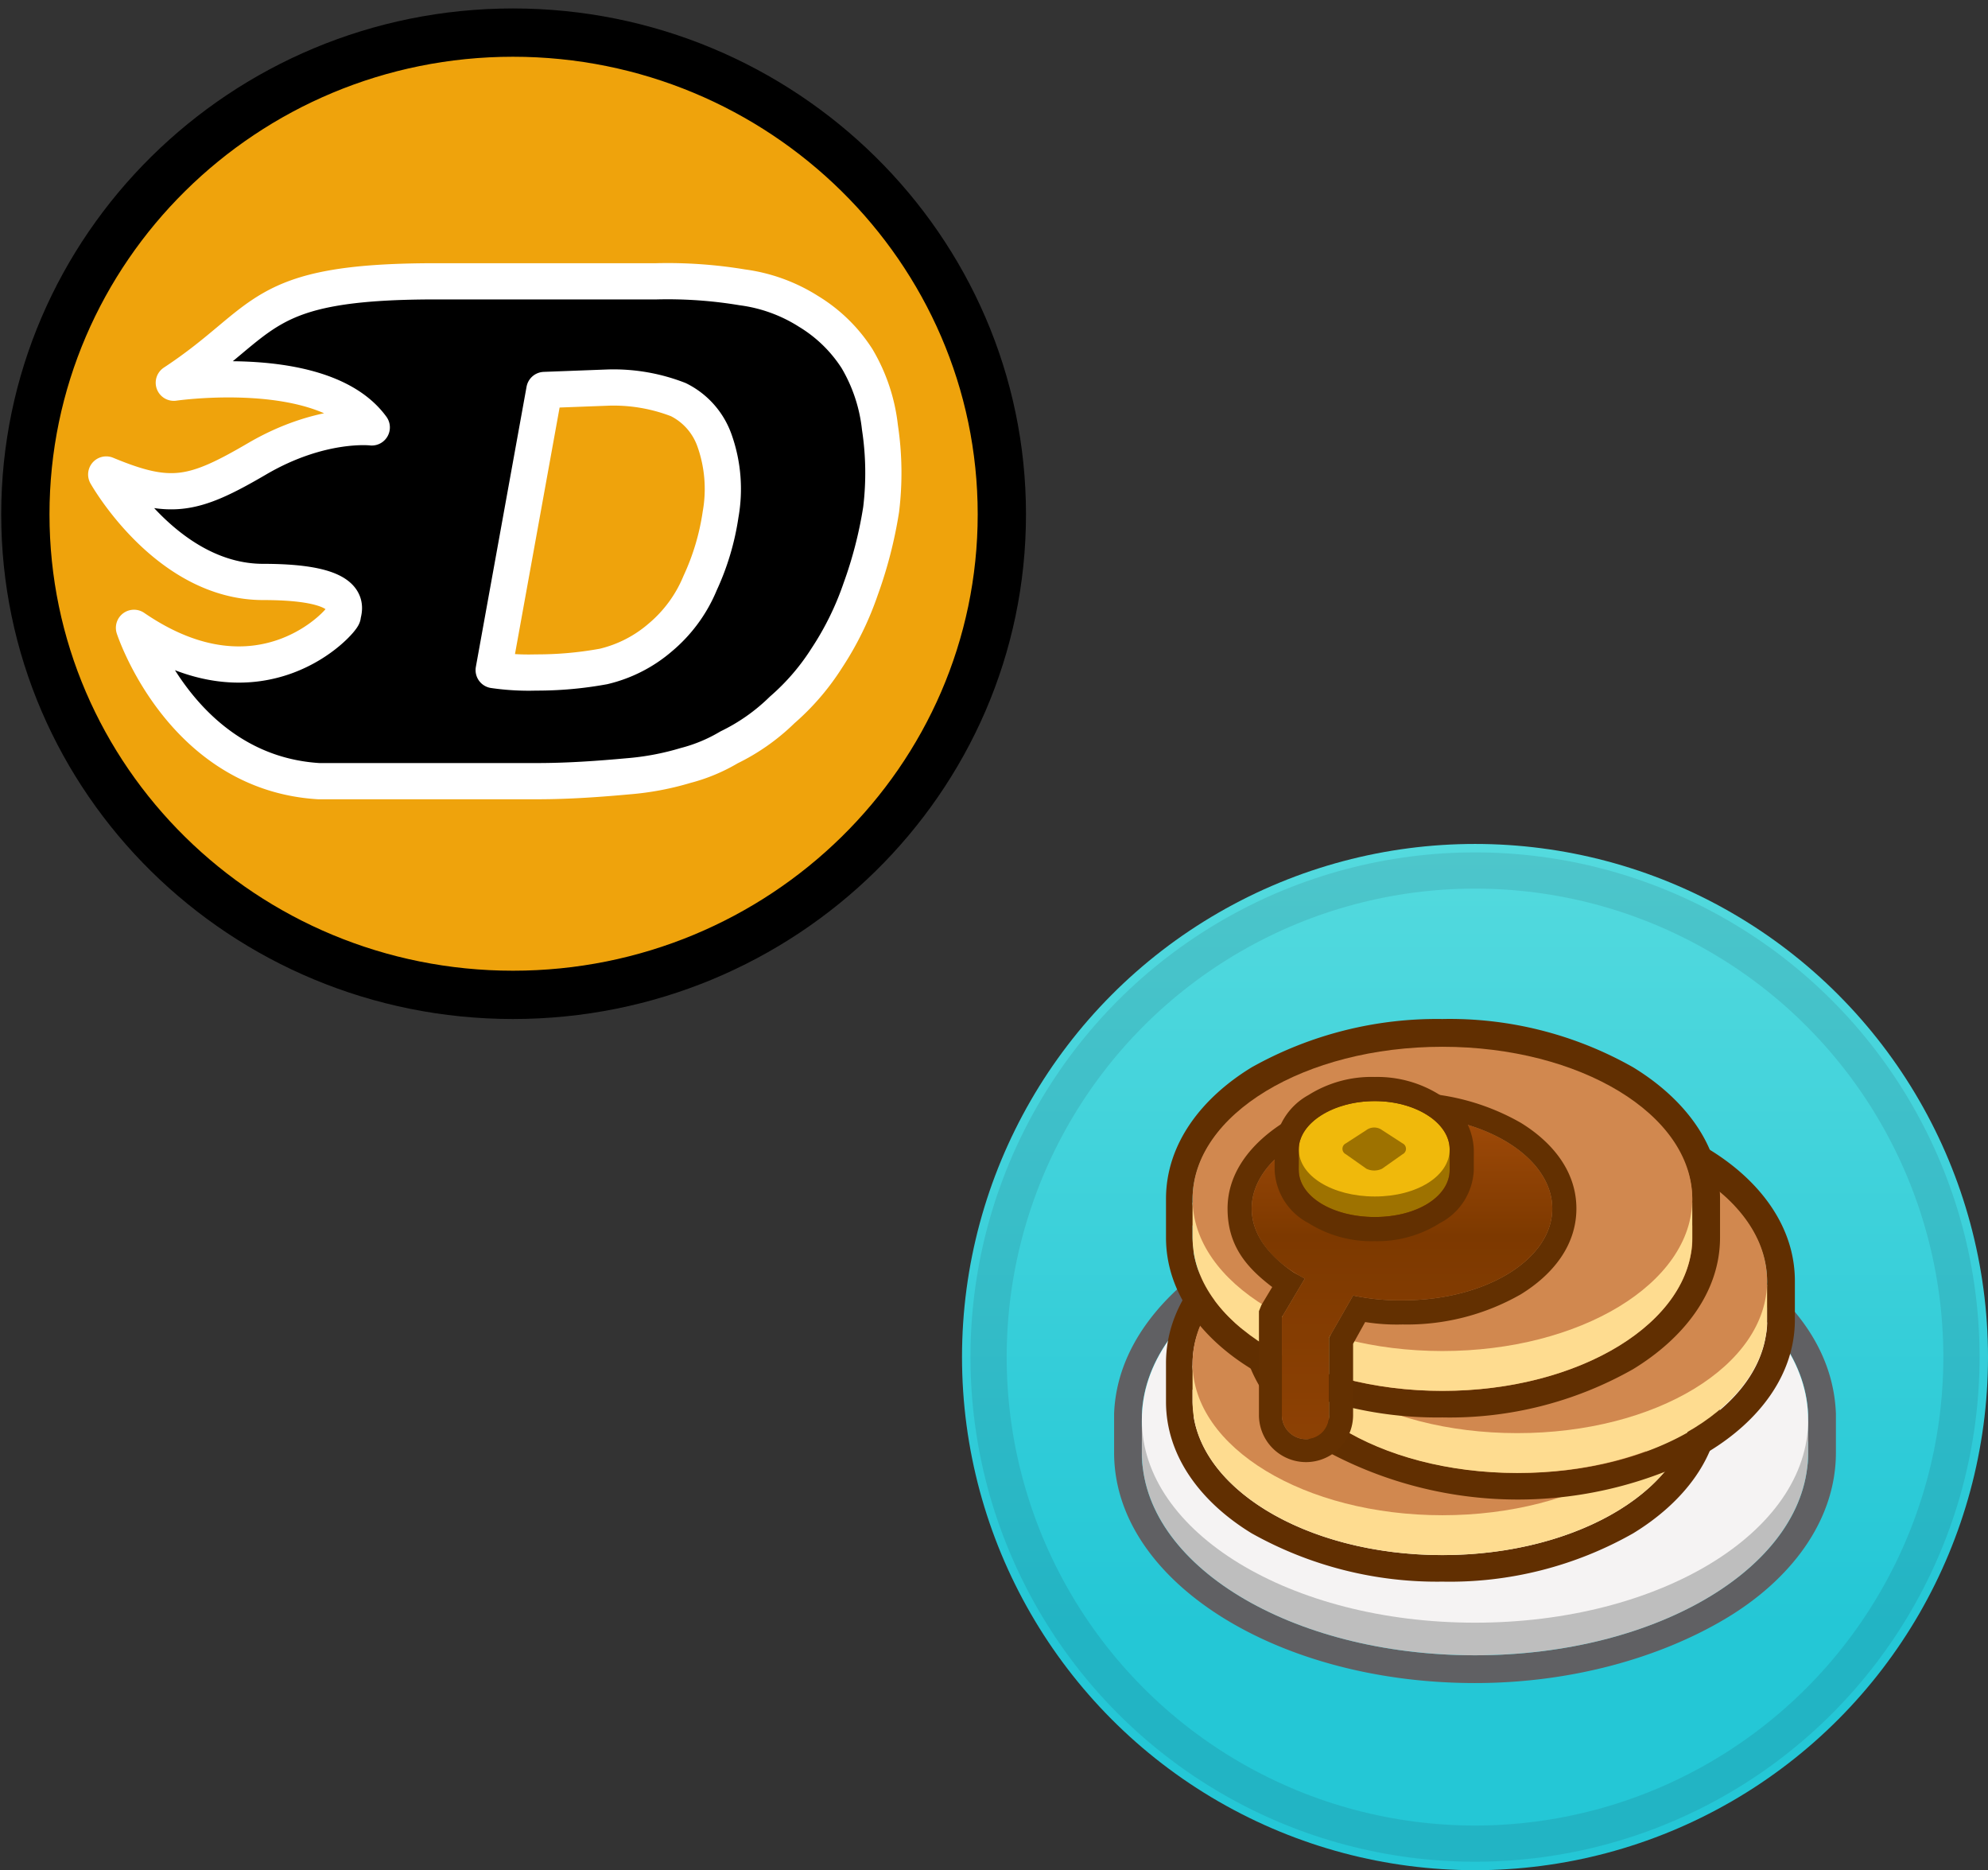 <svg xmlns="http://www.w3.org/2000/svg" xmlns:xlink="http://www.w3.org/1999/xlink" width="164.7" height="154.9" viewBox="0 0 164.7 154.9"><rect x="0" y="0" width="164.7" height="154.9" fill="#333333" stroke="none"/><defs><style>.cls-1{fill:url(#linear-gradient);}.cls-2{fill:#606063;}.cls-15,.cls-2,.cls-5,.cls-8,.cls-9{fill-rule:evenodd;}.cls-3{fill:#bebebe;}.cls-4{fill:#f5f3f3;}.cls-5{fill:#612f01;}.cls-6{fill:#fedc90;}.cls-7{fill:#d1884f;}.cls-8{fill:url(#linear-gradient-2);}.cls-9{fill:#633001;}.cls-10{fill:#9e7200;}.cls-11{fill:#f0b90b;}.cls-12,.cls-13{fill:none;}.cls-12{stroke:#191326;opacity:0.1;isolation:isolate;}.cls-12,.cls-15{stroke-width:3px;}.cls-14{fill:#efa30c;stroke:#000;stroke-miterlimit:10;stroke-width:4px;}.cls-15{stroke:#fff;stroke-linejoin:round;}</style><linearGradient id="linear-gradient" x1="133.31" y1="95.64" x2="133.31" y2="10.64" gradientTransform="matrix(1, 0, 0, -1, -11.1, 165.56)" gradientUnits="userSpaceOnUse"><stop offset="0" stop-color="#54dade"/><stop offset="0.76" stop-color="#24c7d6"/></linearGradient><linearGradient id="linear-gradient-2" x1="127.28" y1="72.91" x2="127.28" y2="46.63" gradientTransform="matrix(1, 0, 0, -1, 0, 180)" gradientUnits="userSpaceOnUse"><stop offset="0" stop-color="#9f4a08"/><stop offset="0.37" stop-color="#7d3900"/><stop offset="1" stop-color="#8d4104"/></linearGradient></defs><title>dcash-cake</title><g id="CAKE"><circle class="cls-1" cx="122.2" cy="112.4" r="42.5"/><path class="cls-2" d="M105.7,131.5v.5a10.9,10.9,0,0,0,.1,1.8h-.1v.9a6.6,6.6,0,0,0,.1,1.4c1.1,8.6,13,15.4,27.5,15.4s26.4-6.8,27.5-15.4a6.6,6.6,0,0,0,.1-1.4v-.9h-.1a10.9,10.9,0,0,0,.1-1.8v-.5c-.4-9-12.6-16.3-27.6-16.3s-27.2,7.3-27.6,16.3Zm-2.3,0c.2-5.5,4-10.1,9.2-13.3s12.7-5.2,20.7-5.2,15.3,1.9,20.7,5.2,9,7.8,9.2,13.3h0v3.2c0,5.7-3.8,10.6-9.2,13.8s-12.7,5.3-20.7,5.3-15.3-2-20.7-5.3-9.2-8.1-9.2-13.8v-3.2Z" transform="translate(-11.1 -14.4)"/><path class="cls-3" d="M160.9,134.7c0,9.3-12.3,16.8-27.6,16.8s-27.6-7.5-27.6-16.8v-2.6h55.2v2.6Z" transform="translate(-11.1 -14.4)"/><path class="cls-4" d="M160.9,132c0,9.3-12.3,16.8-27.6,16.8s-27.6-7.5-27.6-16.8,12.4-16.8,27.6-16.8,27.6,7.5,27.6,16.8Z" transform="translate(-11.1 -14.4)"/><path id="H" class="cls-5" d="M109.9,127.3h0a5.4,5.4,0,0,0,.4,2.2h-.4v1c0,.4.1.9.1,1.3,1.1,6.4,9.9,11.4,20.6,11.4s19.5-5,20.6-11.4a5.7,5.7,0,0,0,.1-1.3v-1H151a7.6,7.6,0,0,0,.3-2.1h0c0-7-9.3-12.6-20.7-12.6S110,120.3,109.9,127.3Zm-2.2,0h0v3.2c0,4.6,3,8.4,7.1,10.9a31.4,31.4,0,0,0,15.8,4,30.8,30.8,0,0,0,15.8-4c4.1-2.5,7.2-6.3,7.2-10.9v-3.2c0-4.6-3.1-8.4-7.2-10.9a30.8,30.8,0,0,0-15.8-4,31.4,31.4,0,0,0-15.8,4C110.7,118.9,107.7,122.7,107.7,127.3Z" transform="translate(-11.1 -14.4)"/><path id="I" class="cls-6" d="M151.3,130.5c0,7-9.3,12.7-20.7,12.7s-20.7-5.7-20.7-12.7v-3h41.4Z" transform="translate(-11.1 -14.4)"/><path id="J" class="cls-7" d="M151.3,127.3c0,7-9.3,12.6-20.7,12.6s-20.7-5.6-20.7-12.6,9.3-12.6,20.7-12.6S151.3,120.3,151.3,127.3Z" transform="translate(-11.1 -14.4)"/><path class="cls-5" d="M116.2,120.5h0a7.8,7.8,0,0,0,.3,2.2h-.3v1a5.7,5.7,0,0,0,.1,1.3c1,6.4,9.8,11.4,20.6,11.4s19.5-5,20.5-11.4a5.7,5.7,0,0,0,.1-1.3v-1h-.3a7.6,7.6,0,0,0,.3-2.1h0c0-7-9.2-12.6-20.6-12.6S116.2,113.5,116.2,120.5Zm-2.3,0h0v3.2c0,4.6,3,8.4,7.1,10.9a33.4,33.4,0,0,0,31.7,0c4.1-2.5,7.1-6.3,7.1-10.9v-3.2c0-4.6-3-8.4-7.1-10.9a33.4,33.4,0,0,0-31.7,0C116.9,112.1,113.9,115.9,113.9,120.5Z" transform="translate(-11.1 -14.4)"/><path class="cls-6" d="M157.5,123.7c0,7-9.2,12.7-20.7,12.7s-20.6-5.7-20.6-12.7v-2.9h41.3Z" transform="translate(-11.1 -14.4)"/><path class="cls-7" d="M157.5,120.5c0,7-9.2,12.6-20.7,12.6s-20.6-5.6-20.6-12.6,9.2-12.6,20.6-12.6S157.5,113.5,157.5,120.5Z" transform="translate(-11.1 -14.4)"/><path class="cls-5" d="M109.9,113.7h0a5.4,5.4,0,0,0,.4,2.2h-.4v1c0,.4.1.9.1,1.3,1.1,6.4,9.9,11.4,20.6,11.4s19.5-5,20.6-11.4a5.7,5.7,0,0,0,.1-1.3v-1H151a7.6,7.6,0,0,0,.3-2.1h0c0-7-9.3-12.6-20.7-12.6S110,106.7,109.9,113.7Zm-2.2,0h0v3.2c0,4.6,3,8.4,7.1,10.9a31.4,31.4,0,0,0,15.8,4,30.8,30.8,0,0,0,15.8-4c4.1-2.5,7.2-6.3,7.2-10.9v-3.2c0-4.6-3.1-8.4-7.2-10.9a30.8,30.8,0,0,0-15.8-4,31.4,31.4,0,0,0-15.8,4C110.7,105.3,107.7,109.1,107.7,113.7Z" transform="translate(-11.1 -14.4)"/><path class="cls-6" d="M151.3,116.9c0,7-9.3,12.7-20.7,12.7s-20.7-5.7-20.7-12.7V114h41.4Z" transform="translate(-11.1 -14.4)"/><path class="cls-7" d="M151.3,113.7c0,7-9.3,12.6-20.7,12.6s-20.7-5.6-20.7-12.6,9.3-12.6,20.7-12.6S151.3,106.7,151.3,113.7Z" transform="translate(-11.1 -14.4)"/><path class="cls-8" d="M114.8,114.5c0,2.3,1.7,4.4,4.4,5.8l-1.9,3.2v8.1a2,2,0,0,0,2,2,1.9,1.9,0,0,0,1.9-2v-6.4l2-3.5a18.4,18.4,0,0,0,4.1.4c6.9,0,12.4-3.4,12.4-7.6s-5.5-7.7-12.4-7.7S114.8,110.3,114.8,114.5Z" transform="translate(-11.1 -14.4)"/><path class="cls-9" d="M119.2,120.3l-.9-.5c-2.1-1.4-3.5-3.2-3.5-5.3,0-4.2,5.6-7.7,12.5-7.7s12.4,3.5,12.4,7.7-5.5,7.6-12.4,7.6a18.4,18.4,0,0,1-4.1-.4l-2,3.5v6.4a1.9,1.9,0,0,1-1.9,2,2,2,0,0,1-2-2v-8.1l1.9-3.2Zm-3.8,3.3v8a3.9,3.9,0,1,0,7.8,0v-5.9l1-1.8a16.7,16.7,0,0,0,3.1.2,19,19,0,0,0,9.8-2.5c2.6-1.6,4.6-4,4.6-7.1s-2-5.5-4.6-7.1a19,19,0,0,0-9.8-2.5,19.4,19.4,0,0,0-9.9,2.5c-2.5,1.6-4.6,4-4.6,7.1s1.6,4.9,3.7,6.5l-.9,1.5-.2.5v.6Z" transform="translate(-11.1 -14.4)"/><path id="K" class="cls-10" d="M118.7,111.3c0,2.2,2.8,3.9,6.3,3.9s6.2-1.7,6.2-3.9-2.8-4-6.2-4S118.7,109.1,118.7,111.3Z" transform="translate(-11.1 -14.4)"/><path class="cls-10" d="M118.7,109.6h12.5v1.7H118.7Z" transform="translate(-11.1 -14.4)"/><path class="cls-11" d="M118.7,109.6c0,2.2,2.8,3.9,6.3,3.9s6.2-1.7,6.2-3.9-2.8-4-6.2-4S118.7,107.4,118.7,109.6Z" transform="translate(-11.1 -14.4)"/><path class="cls-10" d="M122.6,109.1l1.7-1.1a1.1,1.1,0,0,1,1.3,0l1.7,1.1a.5.5,0,0,1,0,.9l-1.7,1.2a1.5,1.5,0,0,1-1.3,0l-1.7-1.2A.5.5,0,0,1,122.6,109.1Z" transform="translate(-11.1 -14.4)"/><path class="cls-9" d="M119.5,105.1a9.8,9.8,0,0,1,5.5-1.5,9.7,9.7,0,0,1,5.4,1.5,5.4,5.4,0,0,1,2.8,4.5v1.7a5.2,5.2,0,0,1-2.8,4.4,9.7,9.7,0,0,1-5.4,1.5,9.8,9.8,0,0,1-5.5-1.5,5.2,5.2,0,0,1-2.8-4.4v-1.7A5.4,5.4,0,0,1,119.5,105.1Zm5.5.5c-3.5,0-6.3,1.8-6.3,4v1.7c0,2.2,2.8,3.9,6.3,3.9s6.2-1.7,6.2-3.9v-1.7C131.2,107.4,128.4,105.6,125,105.6Z" transform="translate(-11.1 -14.4)"/><circle class="cls-12" cx="122.2" cy="112.4" r="40.3"/></g><g id="DCASH"><polyline class="cls-13" points="0 85 0 0 85 0 85 85"/><path class="cls-14" d="M53.6,17.1C75.9,17.1,94.1,35,94.1,57S75.9,96.8,53.6,96.8,13.2,79,13.2,57,31.3,17.1,53.6,17.1" transform="translate(-11.1 -14.4)"/><polyline class="cls-13" points="0 85 0 0 85 0 85 85"/><polyline class="cls-13" points="0 85 0 0 85 0 85 85"/><path class="cls-15" d="M84,49.8a14.2,14.2,0,0,0-1.9-5.7,12.4,12.4,0,0,0-4-3.9,13.5,13.5,0,0,0-5.5-2,37.6,37.6,0,0,0-7.1-.5H47.2c-15,0-13.8,3.2-21.7,8.4,0,0,12.4-1.8,16.4,3.7,0,0-4.2-.5-9.5,2.6s-7.2,3.5-12.5,1.3c0,0,5,8.9,13,8.9s6.6,2.4,6.6,2.8-6.8,8.2-17.3,1c0,0,3.9,12,15.3,12.7H55.6c2.7,0,5.3-.2,7.5-.4a22.9,22.9,0,0,0,4.8-.9,13.8,13.8,0,0,0,3.6-1.5,16.7,16.7,0,0,0,4.4-3.1,19.5,19.5,0,0,0,3.7-4.3,25.2,25.2,0,0,0,2.8-5.7,35.5,35.5,0,0,0,1.7-6.6A25.1,25.1,0,0,0,84,49.8ZM70.8,57a20.6,20.6,0,0,1-1.7,5.7,11.7,11.7,0,0,1-3.3,4.5,11.1,11.1,0,0,1-4.7,2.4,30.6,30.6,0,0,1-5.6.5,20,20,0,0,1-3.5-.2l4.2-23.2,5.3-.2a14.8,14.8,0,0,1,5.8,1,6,6,0,0,1,3,3.4A12,12,0,0,1,70.8,57Z" transform="translate(-11.1 -14.4)"/></g></svg>